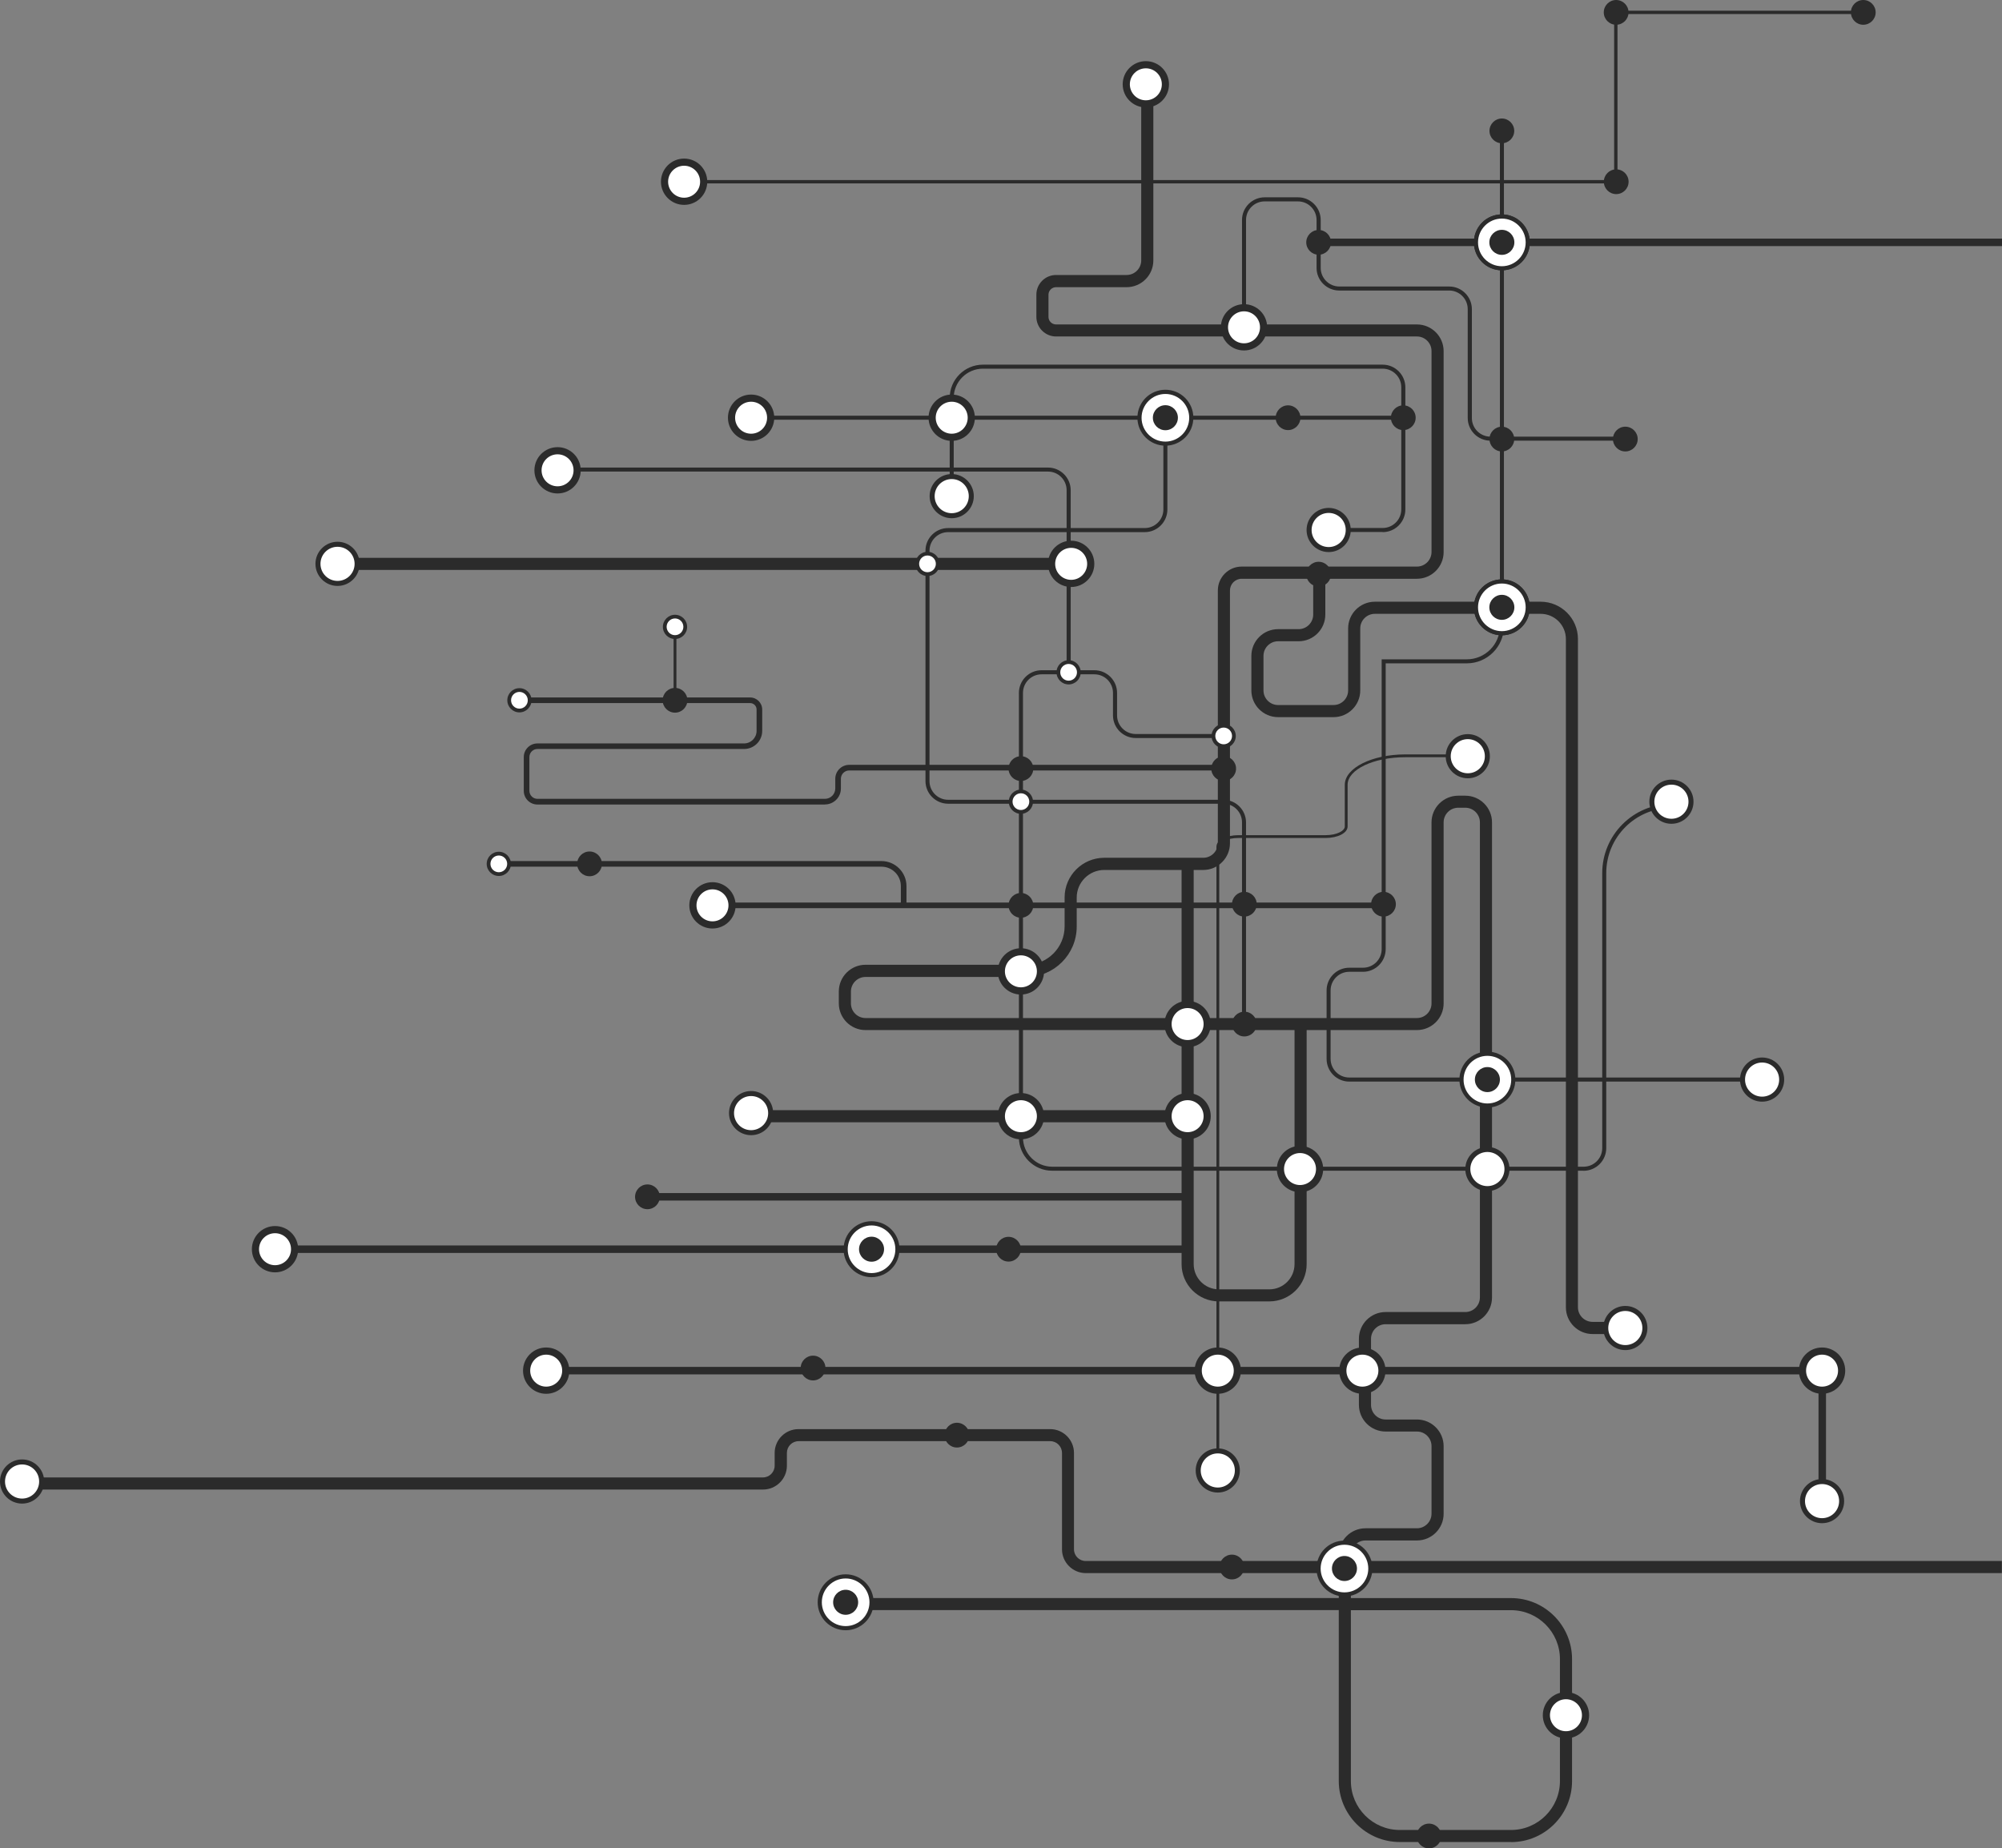 <?xml version="1.0" encoding="UTF-8"?>
<svg id="Layer_2" data-name="Layer 2" xmlns="http://www.w3.org/2000/svg" viewBox="0 0 299.17 276.25">
  <rect x="0" y="0" width="299.17" height="276.25" fill="#808080" stroke="none"/>
  <defs>
    <style>
      .cls-1 {
        fill: #2b2b2b;
      }

      .cls-1, .cls-2 {
        stroke-width: 0px;
      }

      .cls-2 {
        fill: #fff;
      }
    </style>
  </defs>
  <g id="NETWORK_2" data-name="NETWORK 2">
    <path class="cls-1" d="M225.8,275.3h-16.62c-5.03,0-9.12-4.09-9.12-9.12v-25.54h-73.63v-1.81h73.63v-6.43c0-2.2,1.79-3.99,3.99-3.99h7.69c1.2,0,2.18-.98,2.18-2.18v-10.1c0-1.2-.98-2.18-2.18-2.18h-4.68c-2.2,0-3.99-1.79-3.99-3.99v-9.88c0-2.2,1.79-3.99,3.99-3.99h11.91c1.2,0,2.18-.98,2.18-2.18v-71.01c0-1.2-.98-2.18-2.18-2.18h-1.06c-1.2,0-2.18.98-2.18,2.18v27.06c0,2.2-1.79,3.99-3.99,3.99h-82.4c-2.2,0-3.99-1.79-3.99-3.99v-1.78c0-2.2,1.79-3.99,3.99-3.99h24.03c3.16,0,5.72-2.57,5.72-5.72v-4.34c0-3.27,2.66-5.93,5.93-5.93h14.79c1.2,0,2.18-.98,2.18-2.18v-37.78c0-1.96,1.6-3.56,3.56-3.56h26.19c1.2,0,2.18-.98,2.18-2.18v-30.03c0-1.2-.98-2.18-2.18-2.18h-53.93c-1.62,0-2.94-1.32-2.94-2.94v-3.31c0-1.62,1.32-2.94,2.94-2.94h10.55c1.2,0,2.18-.98,2.18-2.18V12.45h1.81v26.48c0,2.2-1.79,3.99-3.99,3.99h-10.55c-.62,0-1.13.51-1.13,1.13v3.31c0,.62.51,1.13,1.13,1.13h53.93c2.2,0,3.99,1.79,3.99,3.99v30.03c0,2.2-1.79,3.99-3.99,3.99h-26.19c-.97,0-1.75.79-1.75,1.75v37.78c0,2.2-1.79,3.99-3.99,3.99h-14.79c-2.27,0-4.12,1.85-4.12,4.12v4.34c0,4.15-3.38,7.53-7.53,7.53h-24.03c-1.2,0-2.18.98-2.18,2.18v1.78c0,1.2.98,2.18,2.18,2.18h82.4c1.2,0,2.18-.98,2.18-2.18v-27.06c0-2.2,1.79-3.99,3.99-3.99h1.06c2.2,0,3.99,1.79,3.99,3.99v71.01c0,2.2-1.79,3.99-3.99,3.99h-11.91c-1.2,0-2.18.98-2.18,2.18v9.88c0,1.2.98,2.18,2.18,2.18h4.68c2.2,0,3.99,1.79,3.99,3.99v10.1c0,2.2-1.79,3.99-3.99,3.99h-7.69c-1.2,0-2.18.98-2.18,2.18v6.43h23.93c5.03,0,9.12,4.09,9.12,9.12v18.23c0,5.03-4.09,9.12-9.12,9.12ZM201.87,240.65v25.54c0,4.03,3.28,7.31,7.31,7.31h16.62c4.03,0,7.31-3.28,7.31-7.31v-18.23c0-4.03-3.28-7.31-7.31-7.31h-23.93Z"/>
    <path class="cls-1" d="M242.88,199.38h-4.89c-2.2,0-3.99-1.79-3.99-3.99v-99.88c0-2.08-1.69-3.77-3.77-3.77h-24.78c-1.2,0-2.18.98-2.18,2.18v9.27c0,2.2-1.79,3.99-3.99,3.99h-8.29c-2.2,0-3.99-1.79-3.99-3.99v-5.17c0-2.2,1.79-3.99,3.99-3.99h3.07c1.2,0,2.18-.98,2.18-2.18v-6.25h1.81v6.25c0,2.2-1.79,3.99-3.99,3.99h-3.07c-1.2,0-2.18.98-2.18,2.18v5.17c0,1.2.98,2.18,2.18,2.18h8.29c1.2,0,2.18-.98,2.18-2.18v-9.27c0-2.2,1.79-3.99,3.99-3.99h24.78c3.07,0,5.57,2.5,5.57,5.57v99.88c0,1.2.98,2.18,2.18,2.18h4.89v1.81Z"/>
    <path class="cls-1" d="M189.67,194.5h-7.53c-3.07,0-5.57-2.5-5.57-5.57v-59.82h1.81v59.82c0,2.08,1.69,3.77,3.77,3.77h7.53c2.08,0,3.77-1.69,3.77-3.77v-35.87h1.81v35.87c0,3.07-2.5,5.57-5.57,5.57Z"/>
    <path class="cls-1" d="M236.64,174.97h-79.41c-2.74,0-4.97-2.23-4.97-4.97v-66.44c0-1.87,1.52-3.39,3.39-3.39h7.89c1.87,0,3.39,1.52,3.39,3.39v3.36c0,1.53,1.25,2.78,2.78,2.78h13.18v.6h-13.18c-1.87,0-3.39-1.52-3.39-3.38v-3.36c0-1.54-1.25-2.78-2.78-2.78h-7.89c-1.54,0-2.78,1.25-2.78,2.78v66.44c0,2.41,1.96,4.37,4.37,4.37h79.41c1.54,0,2.78-1.25,2.78-2.78v-41.1c0-5.7,4.64-10.34,10.34-10.34v.6c-5.37,0-9.74,4.37-9.74,9.74v41.1c0,1.87-1.52,3.39-3.39,3.39Z"/>
    <path class="cls-1" d="M263.32,161.65h-61.69c-1.87,0-3.39-1.52-3.39-3.39v-10.24c0-1.87,1.52-3.39,3.39-3.39h2.06c1.54,0,2.78-1.25,2.78-2.78v-43.31h12.72c2.73,0,4.95-2.22,4.95-4.95V19.56h.6v74.03c0,3.06-2.49,5.55-5.55,5.55h-12.12v42.71c0,1.87-1.52,3.39-3.39,3.39h-2.06c-1.53,0-2.78,1.25-2.78,2.78v10.24c0,1.54,1.25,2.78,2.78,2.78h61.69v.6Z"/>
    <path class="cls-1" d="M186.2,153.05h-.6v-30.15c0-1.54-1.25-2.78-2.78-2.78h-41.13c-1.87,0-3.39-1.52-3.39-3.38v-34.44c0-1.87,1.52-3.38,3.39-3.38h29.38c1.53,0,2.78-1.25,2.78-2.78v-13.7h.6v13.7c0,1.87-1.52,3.39-3.39,3.39h-29.38c-1.53,0-2.78,1.25-2.78,2.78v34.44c0,1.53,1.25,2.78,2.78,2.78h41.13c1.87,0,3.39,1.52,3.39,3.39v30.15Z"/>
    <path class="cls-1" d="M159.99,100.48h-.6v-27.22c0-1.54-1.25-2.78-2.78-2.78h-73.28v-.6h73.28c1.87,0,3.39,1.52,3.39,3.39v27.22Z"/>
    <path class="cls-1" d="M242.88,65.86h-20.16c-1.87,0-3.39-1.52-3.39-3.39v-16.27c0-1.54-1.25-2.78-2.78-2.78h-16.42c-1.87,0-3.39-1.52-3.39-3.38v-7.16c0-1.54-1.25-2.78-2.78-2.78h-4.98c-1.54,0-2.78,1.25-2.78,2.78v16.51h-.6v-16.51c0-1.87,1.52-3.39,3.39-3.39h4.98c1.87,0,3.39,1.52,3.39,3.39v7.16c0,1.53,1.25,2.78,2.78,2.78h16.42c1.87,0,3.39,1.52,3.39,3.39v16.27c0,1.54,1.25,2.78,2.78,2.78h20.16v.6Z"/>
    <path class="cls-1" d="M206.62,79.51h-8.06v-.6h8.06c1.54,0,2.78-1.25,2.78-2.78v-18.25c0-1.54-1.25-2.78-2.78-2.78h-59.73c-2.41,0-4.37,1.96-4.37,4.37v14.33h-.6v-14.33c0-2.74,2.23-4.97,4.97-4.97h59.73c1.87,0,3.39,1.52,3.39,3.39v18.25c0,1.87-1.52,3.39-3.39,3.39Z"/>
    <path class="cls-1" d="M182.2,219.77h-.42v-93.23c0-.97,1.45-1.72,3.3-1.72h13.01c1.72,0,2.87-.67,2.87-1.3v-6.23c0-2.51,4.06-4.54,9.04-4.54h9.34v.42h-9.34c-4.75,0-8.62,1.85-8.62,4.12v6.23c0,.97-1.45,1.72-3.3,1.72h-13.01c-1.72,0-2.87.67-2.87,1.3v93.23Z"/>
    <rect class="cls-1" x="110.44" y="62.13" width="99.27" height=".6"/>
    <rect class="cls-1" x="50.33" y="83.37" width="109.36" height="1.81"/>
    <rect class="cls-1" x="41.1" y="186.14" width="136.37" height="1.12"/>
    <rect class="cls-1" x="96.75" y="178.31" width="80.71" height="1.12"/>
    <rect class="cls-1" x="112.24" y="165.92" width="65.22" height="1.81"/>
    <polygon class="cls-1" points="272.87 224.35 271.75 224.35 271.75 205.41 81.62 205.41 81.62 204.29 272.87 204.29 272.87 224.35"/>
    <path class="cls-1" d="M299.17,235.11h-136.91c-1.96,0-3.56-1.6-3.56-3.56v-14.4c0-.97-.79-1.76-1.75-1.76h-37.61c-.97,0-1.75.79-1.75,1.76v1.91c0,1.96-1.6,3.56-3.56,3.56H3.3v-1.81h110.71c.97,0,1.75-.79,1.75-1.75v-1.91c0-1.96,1.6-3.56,3.56-3.56h37.61c1.96,0,3.56,1.6,3.56,3.56v14.4c0,.97.79,1.75,1.75,1.75h136.91v1.81Z"/>
    <polygon class="cls-1" points="241.71 27.41 102.23 27.41 102.23 26.91 241.21 26.91 241.21 1.6 278.44 1.6 278.44 2.1 241.71 2.1 241.71 27.41"/>
    <rect class="cls-1" x="197.05" y="35.66" width="102.13" height="1.12"/>
    <rect class="cls-1" x="106.47" y="134.89" width="100.04" height=".84"/>
    <path class="cls-1" d="M135.46,135.31h-.84v-2.88c0-1.6-1.3-2.9-2.9-2.9h-57.18v-.84h57.18c2.06,0,3.74,1.68,3.74,3.74v2.88Z"/>
    <path class="cls-1" d="M123.27,120.24h-42.96c-1.12,0-2.04-.91-2.04-2.04v-5.05c0-1.12.91-2.04,2.04-2.04h30.88c1.03,0,1.87-.84,1.87-1.87v-3.2c0-.53-.43-.96-.96-.96h-34.47v-.84h34.47c.99,0,1.8.81,1.8,1.8v3.2c0,1.49-1.21,2.7-2.71,2.7h-30.88c-.66,0-1.2.54-1.2,1.2v5.05c0,.66.54,1.2,1.2,1.2h42.96c.86,0,1.55-.7,1.55-1.55v-1.45c0-1.14.93-2.08,2.08-2.08h55.96v.84h-55.96c-.68,0-1.24.55-1.24,1.24v1.45c0,1.32-1.07,2.39-2.39,2.39Z"/>
    <rect class="cls-1" x="100.66" y="93.68" width=".42" height="10.98"/>
    <path class="cls-1" d="M119.65,204.46c0-1.02.83-1.85,1.85-1.85s1.85.83,1.85,1.85-.83,1.85-1.85,1.85-1.85-.83-1.85-1.85Z"/>
    <path class="cls-1" d="M94.9,178.87c0-1.02.83-1.85,1.85-1.85s1.85.83,1.85,1.85-.83,1.85-1.85,1.85-1.85-.83-1.85-1.85Z"/>
    <path class="cls-1" d="M184.1,135.14c0-1.02.83-1.85,1.85-1.85s1.85.83,1.85,1.85-.83,1.85-1.85,1.85-1.85-.83-1.85-1.85Z"/>
    <path class="cls-1" d="M204.89,135.14c0-1.02.83-1.85,1.85-1.85s1.85.83,1.85,1.85-.83,1.85-1.85,1.85-1.85-.83-1.85-1.85Z"/>
    <path class="cls-1" d="M99.02,104.66c0-1.02.83-1.85,1.85-1.85s1.85.83,1.85,1.85-.83,1.85-1.85,1.85-1.85-.83-1.85-1.85Z"/>
    <circle class="cls-1" cx="88.1" cy="129.11" r="1.85"/>
    <path class="cls-1" d="M148.86,186.7c0-1.02.83-1.85,1.85-1.85s1.85.83,1.85,1.85-.83,1.85-1.85,1.85-1.85-.83-1.85-1.85Z"/>
    <path class="cls-1" d="M211.69,274.4c0-1.02.83-1.85,1.85-1.85s1.85.83,1.85,1.85-.83,1.85-1.85,1.85-1.85-.83-1.85-1.85Z"/>
    <path class="cls-1" d="M182.24,234.2c0-1.02.83-1.85,1.85-1.85s1.85.83,1.85,1.85-.83,1.85-1.85,1.85-1.85-.83-1.85-1.85Z"/>
    <path class="cls-1" d="M141.15,214.49c0-1.02.83-1.85,1.85-1.85s1.85.83,1.85,1.85-.83,1.85-1.85,1.85-1.85-.83-1.85-1.85Z"/>
    <path class="cls-1" d="M241.03,65.62c0-1.02.83-1.85,1.85-1.85s1.85.83,1.85,1.85-.83,1.85-1.85,1.85-1.85-.83-1.85-1.85Z"/>
    <path class="cls-1" d="M222.58,19.56c0-1.02.83-1.85,1.85-1.85s1.85.83,1.85,1.85-.83,1.85-1.85,1.85-1.85-.83-1.85-1.85Z"/>
    <circle class="cls-1" cx="278.44" cy="1.85" r="1.85"/>
    <path class="cls-1" d="M239.66,1.85c0-1.02.83-1.85,1.85-1.85s1.85.83,1.85,1.85-.83,1.85-1.85,1.85-1.85-.83-1.85-1.85Z"/>
    <circle class="cls-1" cx="241.52" cy="27.16" r="1.85"/>
    <path class="cls-1" d="M184.1,153.05c0-1.02.83-1.85,1.85-1.85s1.85.83,1.85,1.85-.83,1.85-1.85,1.85-1.85-.83-1.85-1.85Z"/>
    <path class="cls-1" d="M222.58,65.62c0-1.02.83-1.85,1.85-1.85s1.85.83,1.85,1.85-.83,1.85-1.85,1.85-1.85-.83-1.85-1.85Z"/>
    <path class="cls-1" d="M195.2,36.22c0-1.02.83-1.85,1.85-1.85s1.85.83,1.85,1.85-.83,1.85-1.85,1.85-1.85-.83-1.85-1.85Z"/>
    <path class="cls-1" d="M207.85,62.43c0-1.02.83-1.85,1.85-1.85s1.85.83,1.85,1.85-.83,1.85-1.85,1.85-1.85-.83-1.85-1.85Z"/>
    <path class="cls-1" d="M190.63,62.43c0-1.02.83-1.85,1.85-1.85s1.85.83,1.85,1.85-.83,1.85-1.85,1.85-1.85-.83-1.85-1.85Z"/>
    <path class="cls-1" d="M195.2,85.81c0-1.02.83-1.85,1.85-1.85s1.85.83,1.85,1.85-.83,1.85-1.85,1.85-1.85-.83-1.85-1.85Z"/>
    <path class="cls-1" d="M181.01,114.87c0-1.02.83-1.85,1.85-1.85s1.85.83,1.85,1.85-.83,1.85-1.85,1.85-1.85-.83-1.85-1.85Z"/>
    <path class="cls-1" d="M150.71,114.87c0-1.02.83-1.85,1.85-1.85s1.85.83,1.85,1.85-.83,1.85-1.85,1.85-1.85-.83-1.85-1.85Z"/>
    <path class="cls-1" d="M150.71,135.31c0-1.02.83-1.85,1.85-1.85s1.85.83,1.85,1.85-.83,1.85-1.85,1.85-1.85-.83-1.85-1.85Z"/>
    <g>
      <path class="cls-2" d="M197.05,234.42c0-2.14,1.73-3.87,3.87-3.87s3.87,1.73,3.87,3.87-1.73,3.87-3.87,3.87-3.87-1.73-3.87-3.87Z"/>
      <path class="cls-1" d="M200.91,238.6c-2.3,0-4.18-1.87-4.18-4.18s1.87-4.17,4.18-4.17,4.18,1.87,4.18,4.17-1.87,4.18-4.18,4.18ZM200.91,230.87c-1.96,0-3.56,1.6-3.56,3.56s1.6,3.56,3.56,3.56,3.56-1.6,3.56-3.56-1.6-3.56-3.56-3.56Z"/>
    </g>
    <g>
      <circle class="cls-2" cx="138.6" cy="84.27" r="1.53"/>
      <path class="cls-1" d="M138.6,86.09c-1,0-1.81-.81-1.81-1.81s.81-1.81,1.81-1.81,1.81.81,1.81,1.81-.81,1.81-1.81,1.81ZM138.6,83.02c-.69,0-1.25.56-1.25,1.25s.56,1.25,1.25,1.25,1.25-.56,1.25-1.25-.56-1.25-1.25-1.25Z"/>
    </g>
    <g>
      <circle class="cls-2" cx="159.69" cy="100.48" r="1.53"/>
      <path class="cls-1" d="M159.69,102.29c-1,0-1.81-.81-1.81-1.81s.81-1.81,1.81-1.81,1.81.81,1.81,1.81-.81,1.81-1.81,1.81ZM159.69,99.23c-.69,0-1.25.56-1.25,1.25s.56,1.25,1.25,1.25,1.25-.56,1.25-1.25-.56-1.25-1.25-1.25Z"/>
    </g>
    <g>
      <circle class="cls-2" cx="77.62" cy="104.66" r="1.53"/>
      <path class="cls-1" d="M77.62,106.47c-1,0-1.81-.81-1.81-1.81s.81-1.81,1.81-1.81,1.81.81,1.81,1.81-.81,1.81-1.81,1.81ZM77.62,103.41c-.69,0-1.25.56-1.25,1.25s.56,1.25,1.25,1.25,1.25-.56,1.25-1.25-.56-1.25-1.25-1.25Z"/>
    </g>
    <g>
      <circle class="cls-2" cx="100.87" cy="93.68" r="1.53"/>
      <path class="cls-1" d="M100.87,95.5c-1,0-1.81-.81-1.81-1.81s.81-1.81,1.81-1.81,1.81.81,1.81,1.81-.81,1.81-1.81,1.81ZM100.87,92.43c-.69,0-1.25.56-1.25,1.25s.56,1.25,1.25,1.25,1.25-.56,1.25-1.25-.56-1.25-1.25-1.25Z"/>
    </g>
    <g>
      <circle class="cls-2" cx="74.54" cy="129.11" r="1.53"/>
      <path class="cls-1" d="M74.54,130.92c-1,0-1.81-.81-1.81-1.81s.81-1.81,1.81-1.81,1.81.81,1.81,1.81-.81,1.81-1.81,1.81ZM74.54,127.86c-.69,0-1.25.56-1.25,1.25s.56,1.25,1.25,1.25,1.25-.56,1.25-1.25-.56-1.25-1.25-1.25Z"/>
    </g>
    <g>
      <circle class="cls-2" cx="182.86" cy="110" r="1.53"/>
      <path class="cls-1" d="M182.86,111.81c-1,0-1.81-.81-1.81-1.81s.81-1.81,1.81-1.81,1.81.81,1.81,1.81-.81,1.81-1.81,1.81ZM182.86,108.74c-.69,0-1.25.56-1.25,1.25s.56,1.25,1.25,1.25,1.25-.56,1.25-1.25-.56-1.25-1.25-1.25Z"/>
    </g>
    <g>
      <circle class="cls-2" cx="152.56" cy="119.82" r="1.53"/>
      <path class="cls-1" d="M152.56,121.63c-1,0-1.81-.81-1.81-1.81s.81-1.81,1.81-1.81,1.81.81,1.81,1.81-.81,1.81-1.81,1.81ZM152.56,118.56c-.69,0-1.25.56-1.25,1.25s.56,1.25,1.25,1.25,1.25-.56,1.25-1.25-.56-1.25-1.25-1.25Z"/>
    </g>
    <g>
      <path class="cls-2" d="M149.64,145.17c0-1.62,1.31-2.92,2.93-2.92s2.92,1.31,2.92,2.92-1.31,2.92-2.92,2.92-2.93-1.31-2.93-2.92Z"/>
      <path class="cls-1" d="M152.56,148.64c-1.91,0-3.46-1.55-3.46-3.46s1.55-3.46,3.46-3.46,3.46,1.55,3.46,3.46-1.55,3.46-3.46,3.46ZM152.56,142.78c-1.32,0-2.39,1.07-2.39,2.39s1.07,2.39,2.39,2.39,2.39-1.07,2.39-2.39-1.07-2.39-2.39-2.39Z"/>
    </g>
    <g>
      <path class="cls-2" d="M174.54,153.05c0-1.62,1.31-2.92,2.92-2.92s2.92,1.31,2.92,2.92-1.31,2.92-2.92,2.92-2.92-1.31-2.92-2.92Z"/>
      <path class="cls-1" d="M177.47,156.51c-1.91,0-3.46-1.55-3.46-3.46s1.55-3.46,3.46-3.46,3.46,1.55,3.46,3.46-1.55,3.46-3.46,3.46ZM177.47,150.66c-1.32,0-2.39,1.07-2.39,2.39s1.07,2.39,2.39,2.39,2.39-1.07,2.39-2.39-1.07-2.39-2.39-2.39Z"/>
    </g>
    <g>
      <path class="cls-2" d="M174.54,166.82c0-1.62,1.31-2.92,2.92-2.92s2.92,1.31,2.92,2.92-1.31,2.92-2.92,2.92-2.92-1.31-2.92-2.92Z"/>
      <path class="cls-1" d="M177.47,170.28c-1.91,0-3.46-1.55-3.46-3.46s1.55-3.46,3.46-3.46,3.46,1.55,3.46,3.46-1.55,3.46-3.46,3.46ZM177.47,164.43c-1.32,0-2.39,1.07-2.39,2.39s1.07,2.39,2.39,2.39,2.39-1.07,2.39-2.39-1.07-2.39-2.39-2.39Z"/>
    </g>
    <g>
      <path class="cls-2" d="M269.35,204.85c0-1.62,1.31-2.92,2.92-2.92s2.92,1.31,2.92,2.92-1.31,2.93-2.92,2.93-2.92-1.31-2.92-2.93Z"/>
      <path class="cls-1" d="M272.28,208.31c-1.91,0-3.46-1.55-3.46-3.46s1.55-3.46,3.46-3.46,3.46,1.55,3.46,3.46-1.55,3.46-3.46,3.46ZM272.28,202.46c-1.32,0-2.39,1.07-2.39,2.39s1.07,2.39,2.39,2.39,2.39-1.07,2.39-2.39-1.07-2.39-2.39-2.39Z"/>
    </g>
    <g>
      <path class="cls-2" d="M149.64,166.82c0-1.62,1.31-2.92,2.93-2.92s2.92,1.31,2.92,2.92-1.31,2.92-2.92,2.92-2.93-1.31-2.93-2.92Z"/>
      <path class="cls-1" d="M152.56,170.28c-1.91,0-3.46-1.55-3.46-3.46s1.55-3.46,3.46-3.46,3.46,1.55,3.46,3.46-1.55,3.46-3.46,3.46ZM152.56,164.43c-1.32,0-2.39,1.07-2.39,2.39s1.07,2.39,2.39,2.39,2.39-1.07,2.39-2.39-1.07-2.39-2.39-2.39Z"/>
    </g>
    <g>
      <path class="cls-2" d="M38.17,186.7c0-1.62,1.31-2.92,2.93-2.92s2.92,1.31,2.92,2.92-1.31,2.92-2.92,2.92-2.93-1.31-2.93-2.92Z"/>
      <path class="cls-1" d="M41.1,190.16c-1.91,0-3.46-1.55-3.46-3.46s1.55-3.46,3.46-3.46,3.46,1.55,3.46,3.46-1.55,3.46-3.46,3.46ZM41.1,184.31c-1.32,0-2.39,1.07-2.39,2.39s1.07,2.39,2.39,2.39,2.39-1.07,2.39-2.39-1.07-2.39-2.39-2.39Z"/>
    </g>
    <g>
      <path class="cls-2" d="M78.69,204.85c0-1.62,1.31-2.92,2.92-2.92s2.92,1.31,2.92,2.92-1.31,2.93-2.92,2.93-2.92-1.31-2.92-2.93Z"/>
      <path class="cls-1" d="M81.62,208.31c-1.91,0-3.46-1.55-3.46-3.46s1.55-3.46,3.46-3.46,3.46,1.55,3.46,3.46-1.55,3.46-3.46,3.46ZM81.62,202.46c-1.32,0-2.39,1.07-2.39,2.39s1.07,2.39,2.39,2.39,2.39-1.07,2.39-2.39-1.07-2.39-2.39-2.39Z"/>
    </g>
    <g>
      <path class="cls-2" d="M191.35,174.72c0-1.62,1.31-2.92,2.92-2.92s2.92,1.31,2.92,2.92-1.31,2.92-2.92,2.92-2.92-1.31-2.92-2.92Z"/>
      <path class="cls-1" d="M194.27,178.18c-1.91,0-3.46-1.55-3.46-3.46s1.55-3.46,3.46-3.46,3.46,1.55,3.46,3.46-1.55,3.46-3.46,3.46ZM194.27,172.33c-1.32,0-2.39,1.07-2.39,2.39s1.07,2.39,2.39,2.39,2.39-1.07,2.39-2.39-1.07-2.39-2.39-2.39Z"/>
    </g>
    <g>
      <path class="cls-2" d="M179.06,204.85c0-1.62,1.31-2.92,2.92-2.92s2.93,1.31,2.93,2.92-1.31,2.93-2.93,2.93-2.92-1.31-2.92-2.93Z"/>
      <path class="cls-1" d="M181.98,208.31c-1.91,0-3.46-1.55-3.46-3.46s1.55-3.46,3.46-3.46,3.46,1.55,3.46,3.46-1.55,3.46-3.46,3.46ZM181.98,202.46c-1.32,0-2.39,1.07-2.39,2.39s1.07,2.39,2.39,2.39,2.39-1.07,2.39-2.39-1.07-2.39-2.39-2.39Z"/>
    </g>
    <g>
      <path class="cls-2" d="M231.09,256.35c0-1.62,1.31-2.92,2.92-2.92s2.92,1.31,2.92,2.92-1.31,2.93-2.92,2.93-2.92-1.31-2.92-2.93Z"/>
      <path class="cls-1" d="M234.01,259.81c-1.91,0-3.46-1.55-3.46-3.46s1.55-3.46,3.46-3.46,3.46,1.55,3.46,3.46-1.55,3.46-3.46,3.46ZM234.01,253.96c-1.32,0-2.39,1.07-2.39,2.39s1.07,2.39,2.39,2.39,2.39-1.07,2.39-2.39-1.07-2.39-2.39-2.39Z"/>
    </g>
    <g>
      <path class="cls-2" d="M200.66,204.85c0-1.62,1.31-2.92,2.92-2.92s2.92,1.31,2.92,2.92-1.31,2.93-2.92,2.93-2.92-1.31-2.92-2.93Z"/>
      <path class="cls-1" d="M203.59,208.31c-1.91,0-3.46-1.55-3.46-3.46s1.55-3.46,3.46-3.46,3.46,1.55,3.46,3.46-1.55,3.46-3.46,3.46ZM203.59,202.46c-1.32,0-2.39,1.07-2.39,2.39s1.07,2.39,2.39,2.39,2.39-1.07,2.39-2.39-1.07-2.39-2.39-2.39Z"/>
    </g>
    <g>
      <path class="cls-2" d="M157.14,84.27c0-1.62,1.31-2.92,2.92-2.92s2.92,1.31,2.92,2.92-1.31,2.92-2.92,2.92-2.92-1.31-2.92-2.92Z"/>
      <path class="cls-1" d="M160.07,87.73c-1.91,0-3.46-1.55-3.46-3.46s1.55-3.46,3.46-3.46,3.46,1.55,3.46,3.46-1.55,3.46-3.46,3.46ZM160.07,81.88c-1.32,0-2.39,1.07-2.39,2.39s1.07,2.39,2.39,2.39,2.39-1.07,2.39-2.39-1.07-2.39-2.39-2.39Z"/>
    </g>
    <g>
      <path class="cls-2" d="M103.55,135.31c0-1.62,1.31-2.92,2.92-2.92s2.92,1.31,2.92,2.92-1.31,2.93-2.92,2.93-2.92-1.31-2.92-2.93Z"/>
      <path class="cls-1" d="M106.47,138.77c-1.91,0-3.46-1.55-3.46-3.46s1.55-3.46,3.46-3.46,3.46,1.55,3.46,3.46-1.55,3.46-3.46,3.46ZM106.47,132.92c-1.32,0-2.39,1.07-2.39,2.39s1.07,2.39,2.39,2.39,2.39-1.07,2.39-2.39-1.07-2.39-2.39-2.39Z"/>
    </g>
    <g>
      <path class="cls-2" d="M47.52,84.27c0-1.62,1.31-2.92,2.92-2.92s2.92,1.31,2.92,2.92-1.31,2.92-2.92,2.92-2.92-1.31-2.92-2.92Z"/>
      <path class="cls-1" d="M50.44,87.57c-1.82,0-3.3-1.48-3.3-3.3s1.48-3.3,3.3-3.3,3.3,1.48,3.3,3.3-1.48,3.3-3.3,3.3ZM50.44,81.72c-1.41,0-2.55,1.14-2.55,2.55s1.14,2.55,2.55,2.55,2.55-1.14,2.55-2.55-1.14-2.55-2.55-2.55Z"/>
    </g>
    <g>
      <circle class="cls-2" cx="198.55" cy="79.21" r="2.92"/>
      <path class="cls-1" d="M198.55,82.51c-1.82,0-3.3-1.48-3.3-3.3s1.48-3.3,3.3-3.3,3.3,1.48,3.3,3.3-1.48,3.3-3.3,3.3ZM198.55,76.66c-1.41,0-2.55,1.14-2.55,2.55s1.14,2.55,2.55,2.55,2.55-1.14,2.55-2.55-1.14-2.55-2.55-2.55Z"/>
    </g>
    <g>
      <path class="cls-2" d="M109.32,166.36c0-1.62,1.31-2.92,2.92-2.92s2.92,1.31,2.92,2.92-1.31,2.92-2.92,2.92-2.92-1.31-2.92-2.92Z"/>
      <path class="cls-1" d="M112.24,169.66c-1.82,0-3.3-1.48-3.3-3.3s1.48-3.3,3.3-3.3,3.3,1.48,3.3,3.3-1.48,3.3-3.3,3.3ZM112.24,163.81c-1.41,0-2.55,1.14-2.55,2.55s1.14,2.55,2.55,2.55,2.55-1.14,2.55-2.55-1.14-2.55-2.55-2.55Z"/>
    </g>
    <g>
      <circle class="cls-2" cx="181.98" cy="219.77" r="2.92"/>
      <path class="cls-1" d="M181.98,223.07c-1.82,0-3.3-1.48-3.3-3.3s1.48-3.3,3.3-3.3,3.3,1.48,3.3,3.3-1.48,3.3-3.3,3.3ZM181.98,217.22c-1.41,0-2.55,1.14-2.55,2.55s1.14,2.55,2.55,2.55,2.55-1.14,2.55-2.55-1.14-2.55-2.55-2.55Z"/>
    </g>
    <g>
      <path class="cls-2" d="M219.34,174.72c0-1.62,1.31-2.92,2.92-2.92s2.92,1.31,2.92,2.92-1.31,2.92-2.92,2.92-2.92-1.31-2.92-2.92Z"/>
      <path class="cls-1" d="M222.27,178.02c-1.82,0-3.3-1.48-3.3-3.3s1.48-3.3,3.3-3.3,3.3,1.48,3.3,3.3-1.48,3.3-3.3,3.3ZM222.27,172.17c-1.41,0-2.55,1.14-2.55,2.55s1.14,2.55,2.55,2.55,2.55-1.14,2.55-2.55-1.14-2.55-2.55-2.55Z"/>
    </g>
    <g>
      <path class="cls-2" d="M239.96,198.48c0-1.62,1.31-2.92,2.92-2.92s2.92,1.31,2.92,2.92-1.31,2.92-2.92,2.92-2.92-1.31-2.92-2.92Z"/>
      <path class="cls-1" d="M242.88,201.78c-1.82,0-3.3-1.48-3.3-3.3s1.48-3.3,3.3-3.3,3.3,1.48,3.3,3.3-1.48,3.3-3.3,3.3ZM242.88,195.93c-1.41,0-2.55,1.14-2.55,2.55s1.14,2.55,2.55,2.55,2.55-1.14,2.55-2.55-1.14-2.55-2.55-2.55Z"/>
    </g>
    <g>
      <path class="cls-2" d="M260.4,161.35c0-1.62,1.31-2.92,2.92-2.92s2.92,1.31,2.92,2.92-1.31,2.92-2.92,2.92-2.92-1.31-2.92-2.92Z"/>
      <path class="cls-1" d="M263.32,164.65c-1.82,0-3.3-1.48-3.3-3.3s1.48-3.3,3.3-3.3,3.3,1.48,3.3,3.3-1.48,3.3-3.3,3.3ZM263.32,158.8c-1.41,0-2.55,1.14-2.55,2.55s1.14,2.55,2.55,2.55,2.55-1.14,2.55-2.55-1.14-2.55-2.55-2.55Z"/>
    </g>
    <g>
      <path class="cls-2" d="M269.35,224.35c0-1.62,1.31-2.92,2.92-2.92s2.92,1.31,2.92,2.92-1.31,2.92-2.92,2.92-2.92-1.31-2.92-2.92Z"/>
      <path class="cls-1" d="M272.28,227.65c-1.82,0-3.3-1.48-3.3-3.3s1.48-3.3,3.3-3.3,3.3,1.48,3.3,3.3-1.48,3.3-3.3,3.3ZM272.28,221.8c-1.41,0-2.55,1.14-2.55,2.55s1.14,2.55,2.55,2.55,2.55-1.14,2.55-2.55-1.14-2.55-2.55-2.55Z"/>
    </g>
    <g>
      <path class="cls-2" d="M216.42,113.02c0-1.62,1.31-2.92,2.92-2.92s2.92,1.31,2.92,2.92-1.31,2.93-2.92,2.93-2.92-1.31-2.92-2.93Z"/>
      <path class="cls-1" d="M219.34,116.32c-1.82,0-3.3-1.48-3.3-3.3s1.48-3.3,3.3-3.3,3.3,1.48,3.3,3.3-1.48,3.3-3.3,3.3ZM219.34,110.47c-1.41,0-2.55,1.14-2.55,2.55s1.14,2.55,2.55,2.55,2.55-1.14,2.55-2.55-1.14-2.55-2.55-2.55Z"/>
    </g>
    <g>
      <path class="cls-2" d="M246.84,119.82c0-1.62,1.31-2.92,2.92-2.92s2.92,1.31,2.92,2.92-1.31,2.92-2.92,2.92-2.92-1.31-2.92-2.92Z"/>
      <path class="cls-1" d="M249.77,123.12c-1.82,0-3.3-1.48-3.3-3.3s1.48-3.3,3.3-3.3,3.3,1.48,3.3,3.3-1.48,3.3-3.3,3.3ZM249.77,117.27c-1.41,0-2.55,1.14-2.55,2.55s1.14,2.55,2.55,2.55,2.55-1.14,2.55-2.55-1.14-2.55-2.55-2.55Z"/>
    </g>
    <g>
      <path class="cls-2" d="M139.29,74.15c0-1.62,1.31-2.92,2.92-2.92s2.92,1.31,2.92,2.92-1.31,2.92-2.92,2.92-2.92-1.31-2.92-2.92Z"/>
      <path class="cls-1" d="M142.22,77.45c-1.82,0-3.3-1.48-3.3-3.3s1.48-3.3,3.3-3.3,3.3,1.48,3.3,3.3-1.48,3.3-3.3,3.3ZM142.22,71.6c-1.41,0-2.55,1.14-2.55,2.55s1.14,2.55,2.55,2.55,2.55-1.14,2.55-2.55-1.14-2.55-2.55-2.55Z"/>
    </g>
    <g>
      <path class="cls-2" d="M.37,221.42c0-1.62,1.31-2.92,2.92-2.92s2.92,1.31,2.92,2.92-1.31,2.92-2.92,2.92-2.92-1.31-2.92-2.92Z"/>
      <path class="cls-1" d="M3.3,224.72c-1.82,0-3.3-1.48-3.3-3.3s1.48-3.3,3.3-3.3,3.3,1.48,3.3,3.3-1.48,3.3-3.3,3.3ZM3.3,218.87c-1.41,0-2.55,1.14-2.55,2.55s1.14,2.55,2.55,2.55,2.55-1.14,2.55-2.55-1.14-2.55-2.55-2.55Z"/>
    </g>
    <g>
      <path class="cls-2" d="M139.29,62.43c0-1.62,1.31-2.92,2.92-2.92s2.92,1.31,2.92,2.92-1.31,2.92-2.92,2.92-2.92-1.31-2.92-2.92Z"/>
      <path class="cls-1" d="M142.22,65.89c-1.91,0-3.46-1.55-3.46-3.46s1.55-3.46,3.46-3.46,3.46,1.55,3.46,3.46-1.55,3.46-3.46,3.46ZM142.22,60.04c-1.32,0-2.39,1.07-2.39,2.39s1.07,2.39,2.39,2.39,2.39-1.07,2.39-2.39-1.07-2.39-2.39-2.39Z"/>
    </g>
    <g>
      <path class="cls-2" d="M109.32,62.43c0-1.62,1.31-2.92,2.92-2.92s2.92,1.31,2.92,2.92-1.31,2.92-2.92,2.92-2.92-1.31-2.92-2.92Z"/>
      <path class="cls-1" d="M112.24,65.89c-1.91,0-3.46-1.55-3.46-3.46s1.55-3.46,3.46-3.46,3.46,1.55,3.46,3.46-1.55,3.46-3.46,3.46ZM112.24,60.04c-1.32,0-2.39,1.07-2.39,2.39s1.07,2.39,2.39,2.39,2.39-1.07,2.39-2.39-1.07-2.39-2.39-2.39Z"/>
    </g>
    <g>
      <circle class="cls-2" cx="83.32" cy="70.29" r="2.92"/>
      <path class="cls-1" d="M83.32,73.75c-1.91,0-3.46-1.55-3.46-3.46s1.55-3.46,3.46-3.46,3.46,1.55,3.46,3.46-1.55,3.46-3.46,3.46ZM83.32,67.9c-1.32,0-2.39,1.07-2.39,2.39s1.07,2.39,2.39,2.39,2.39-1.07,2.39-2.39-1.07-2.39-2.39-2.39Z"/>
    </g>
    <g>
      <path class="cls-2" d="M99.3,27.16c0-1.62,1.31-2.92,2.92-2.92s2.92,1.31,2.92,2.92-1.31,2.92-2.92,2.92-2.92-1.31-2.92-2.92Z"/>
      <path class="cls-1" d="M102.23,30.62c-1.91,0-3.46-1.55-3.46-3.46s1.55-3.46,3.46-3.46,3.46,1.55,3.46,3.46-1.55,3.46-3.46,3.46ZM102.23,24.77c-1.32,0-2.39,1.07-2.39,2.39s1.07,2.39,2.39,2.39,2.39-1.07,2.39-2.39-1.07-2.39-2.39-2.39Z"/>
    </g>
    <g>
      <path class="cls-2" d="M168.3,12.6c0-1.62,1.31-2.92,2.92-2.92s2.92,1.31,2.92,2.92-1.31,2.92-2.92,2.92-2.92-1.31-2.92-2.92Z"/>
      <path class="cls-1" d="M171.23,16.06c-1.91,0-3.46-1.55-3.46-3.46s1.55-3.46,3.46-3.46,3.46,1.55,3.46,3.46-1.55,3.46-3.46,3.46ZM171.23,10.21c-1.32,0-2.39,1.07-2.39,2.39s1.07,2.39,2.39,2.39,2.39-1.07,2.39-2.39-1.07-2.39-2.39-2.39Z"/>
    </g>
    <g>
      <path class="cls-2" d="M182.98,48.92c0-1.62,1.31-2.93,2.92-2.93s2.92,1.31,2.92,2.93-1.31,2.92-2.92,2.92-2.92-1.31-2.92-2.92Z"/>
      <path class="cls-1" d="M185.9,52.38c-1.91,0-3.46-1.55-3.46-3.46s1.55-3.46,3.46-3.46,3.46,1.55,3.46,3.46-1.55,3.46-3.46,3.46ZM185.9,46.53c-1.32,0-2.39,1.07-2.39,2.39s1.07,2.39,2.39,2.39,2.39-1.07,2.39-2.39-1.07-2.39-2.39-2.39Z"/>
    </g>
    <path class="cls-1" d="M199.04,234.42c0-1.03.84-1.87,1.87-1.87s1.87.84,1.87,1.87-.84,1.87-1.87,1.87-1.87-.84-1.87-1.87Z"/>
    <g>
      <path class="cls-2" d="M218.4,161.35c0-2.14,1.73-3.87,3.87-3.87s3.87,1.73,3.87,3.87-1.73,3.87-3.87,3.87-3.87-1.73-3.87-3.87Z"/>
      <path class="cls-1" d="M222.27,165.53c-2.3,0-4.18-1.87-4.18-4.18s1.87-4.18,4.18-4.18,4.18,1.87,4.18,4.18-1.87,4.18-4.18,4.18ZM222.27,157.8c-1.96,0-3.56,1.6-3.56,3.56s1.6,3.56,3.56,3.56,3.56-1.6,3.56-3.56-1.6-3.56-3.56-3.56Z"/>
    </g>
    <circle class="cls-1" cx="222.27" cy="161.35" r="1.87"/>
    <g>
      <g>
        <path class="cls-2" d="M170.29,62.43c0-2.14,1.73-3.87,3.87-3.87s3.87,1.73,3.87,3.87-1.73,3.87-3.87,3.87-3.87-1.73-3.87-3.87Z"/>
        <path class="cls-1" d="M174.15,66.61c-2.3,0-4.18-1.87-4.18-4.18s1.87-4.18,4.18-4.18,4.18,1.87,4.18,4.18-1.87,4.18-4.18,4.18ZM174.15,58.88c-1.96,0-3.56,1.6-3.56,3.56s1.6,3.56,3.56,3.56,3.56-1.6,3.56-3.56-1.6-3.56-3.56-3.56Z"/>
      </g>
      <circle class="cls-1" cx="174.15" cy="62.43" r="1.87"/>
    </g>
    <g>
      <g>
        <g>
          <path class="cls-1" d="M220.56,90.77c0-2.14,1.73-3.87,3.87-3.87s3.87,1.73,3.87,3.87-1.73,3.87-3.87,3.87-3.87-1.73-3.87-3.87Z"/>
          <path class="cls-1" d="M224.43,94.95c-2.3,0-4.18-1.87-4.18-4.18s1.87-4.18,4.18-4.18,4.18,1.87,4.18,4.18-1.87,4.18-4.18,4.18ZM224.43,87.21c-1.96,0-3.56,1.6-3.56,3.56s1.6,3.56,3.56,3.56,3.56-1.6,3.56-3.56-1.6-3.56-3.56-3.56Z"/>
        </g>
        <path class="cls-1" d="M222.56,90.77c0-1.03.84-1.87,1.87-1.87s1.87.84,1.87,1.87-.84,1.87-1.87,1.87-1.87-.84-1.87-1.87Z"/>
      </g>
      <g>
        <g>
          <path class="cls-2" d="M220.56,90.77c0-2.14,1.73-3.87,3.87-3.87s3.87,1.73,3.87,3.87-1.73,3.87-3.87,3.87-3.87-1.73-3.87-3.87Z"/>
          <path class="cls-1" d="M224.43,94.95c-2.3,0-4.18-1.87-4.18-4.18s1.87-4.18,4.18-4.18,4.18,1.87,4.18,4.18-1.87,4.18-4.18,4.18ZM224.43,87.21c-1.96,0-3.56,1.6-3.56,3.56s1.6,3.56,3.56,3.56,3.56-1.6,3.56-3.56-1.6-3.56-3.56-3.56Z"/>
        </g>
        <path class="cls-1" d="M222.56,90.77c0-1.03.84-1.87,1.87-1.87s1.87.84,1.87,1.87-.84,1.87-1.87,1.87-1.87-.84-1.87-1.87Z"/>
      </g>
    </g>
    <g>
      <g>
        <g>
          <path class="cls-1" d="M220.56,36.22c0-2.14,1.73-3.87,3.87-3.87s3.87,1.73,3.87,3.87-1.73,3.87-3.87,3.87-3.87-1.73-3.87-3.87Z"/>
          <path class="cls-1" d="M224.43,40.4c-2.3,0-4.18-1.87-4.18-4.18s1.87-4.18,4.18-4.18,4.18,1.87,4.18,4.18-1.87,4.18-4.18,4.18ZM224.43,32.67c-1.96,0-3.56,1.6-3.56,3.56s1.6,3.56,3.56,3.56,3.56-1.6,3.56-3.56-1.6-3.56-3.56-3.56Z"/>
        </g>
        <circle class="cls-1" cx="224.43" cy="36.22" r="1.87"/>
      </g>
      <g>
        <g>
          <path class="cls-2" d="M220.56,36.22c0-2.14,1.73-3.87,3.87-3.87s3.87,1.73,3.87,3.87-1.73,3.87-3.87,3.87-3.87-1.73-3.87-3.87Z"/>
          <path class="cls-1" d="M224.43,40.4c-2.3,0-4.18-1.87-4.18-4.18s1.87-4.18,4.18-4.18,4.18,1.87,4.18,4.18-1.87,4.18-4.18,4.18ZM224.43,32.67c-1.96,0-3.56,1.6-3.56,3.56s1.6,3.56,3.56,3.56,3.56-1.6,3.56-3.56-1.6-3.56-3.56-3.56Z"/>
        </g>
        <circle class="cls-1" cx="224.43" cy="36.22" r="1.87"/>
      </g>
    </g>
    <g>
      <g>
        <path class="cls-2" d="M126.37,186.7c0-2.14,1.73-3.87,3.87-3.87s3.87,1.73,3.87,3.87-1.73,3.87-3.87,3.87-3.87-1.73-3.87-3.87Z"/>
        <path class="cls-1" d="M130.24,190.88c-2.3,0-4.18-1.87-4.18-4.18s1.87-4.18,4.18-4.18,4.18,1.87,4.18,4.18-1.87,4.18-4.18,4.18ZM130.24,183.15c-1.96,0-3.56,1.6-3.56,3.56s1.6,3.56,3.56,3.56,3.56-1.6,3.56-3.56-1.6-3.56-3.56-3.56Z"/>
      </g>
      <path class="cls-1" d="M128.37,186.7c0-1.03.84-1.87,1.87-1.87s1.87.84,1.87,1.87-.84,1.87-1.87,1.87-1.87-.84-1.87-1.87Z"/>
    </g>
    <g>
      <g>
        <path class="cls-2" d="M122.51,239.47c0-2.14,1.73-3.87,3.87-3.87s3.87,1.73,3.87,3.87-1.73,3.87-3.87,3.87-3.87-1.73-3.87-3.87Z"/>
        <path class="cls-1" d="M126.37,243.65c-2.3,0-4.18-1.87-4.18-4.18s1.87-4.18,4.18-4.18,4.18,1.87,4.18,4.18-1.87,4.18-4.18,4.18ZM126.37,235.91c-1.96,0-3.56,1.6-3.56,3.56s1.6,3.56,3.56,3.56,3.56-1.6,3.56-3.56-1.6-3.56-3.56-3.56Z"/>
      </g>
      <path class="cls-1" d="M124.5,239.47c0-1.03.84-1.87,1.87-1.87s1.87.84,1.87,1.87-.84,1.87-1.87,1.87-1.87-.84-1.87-1.87Z"/>
    </g>
  </g>
</svg>